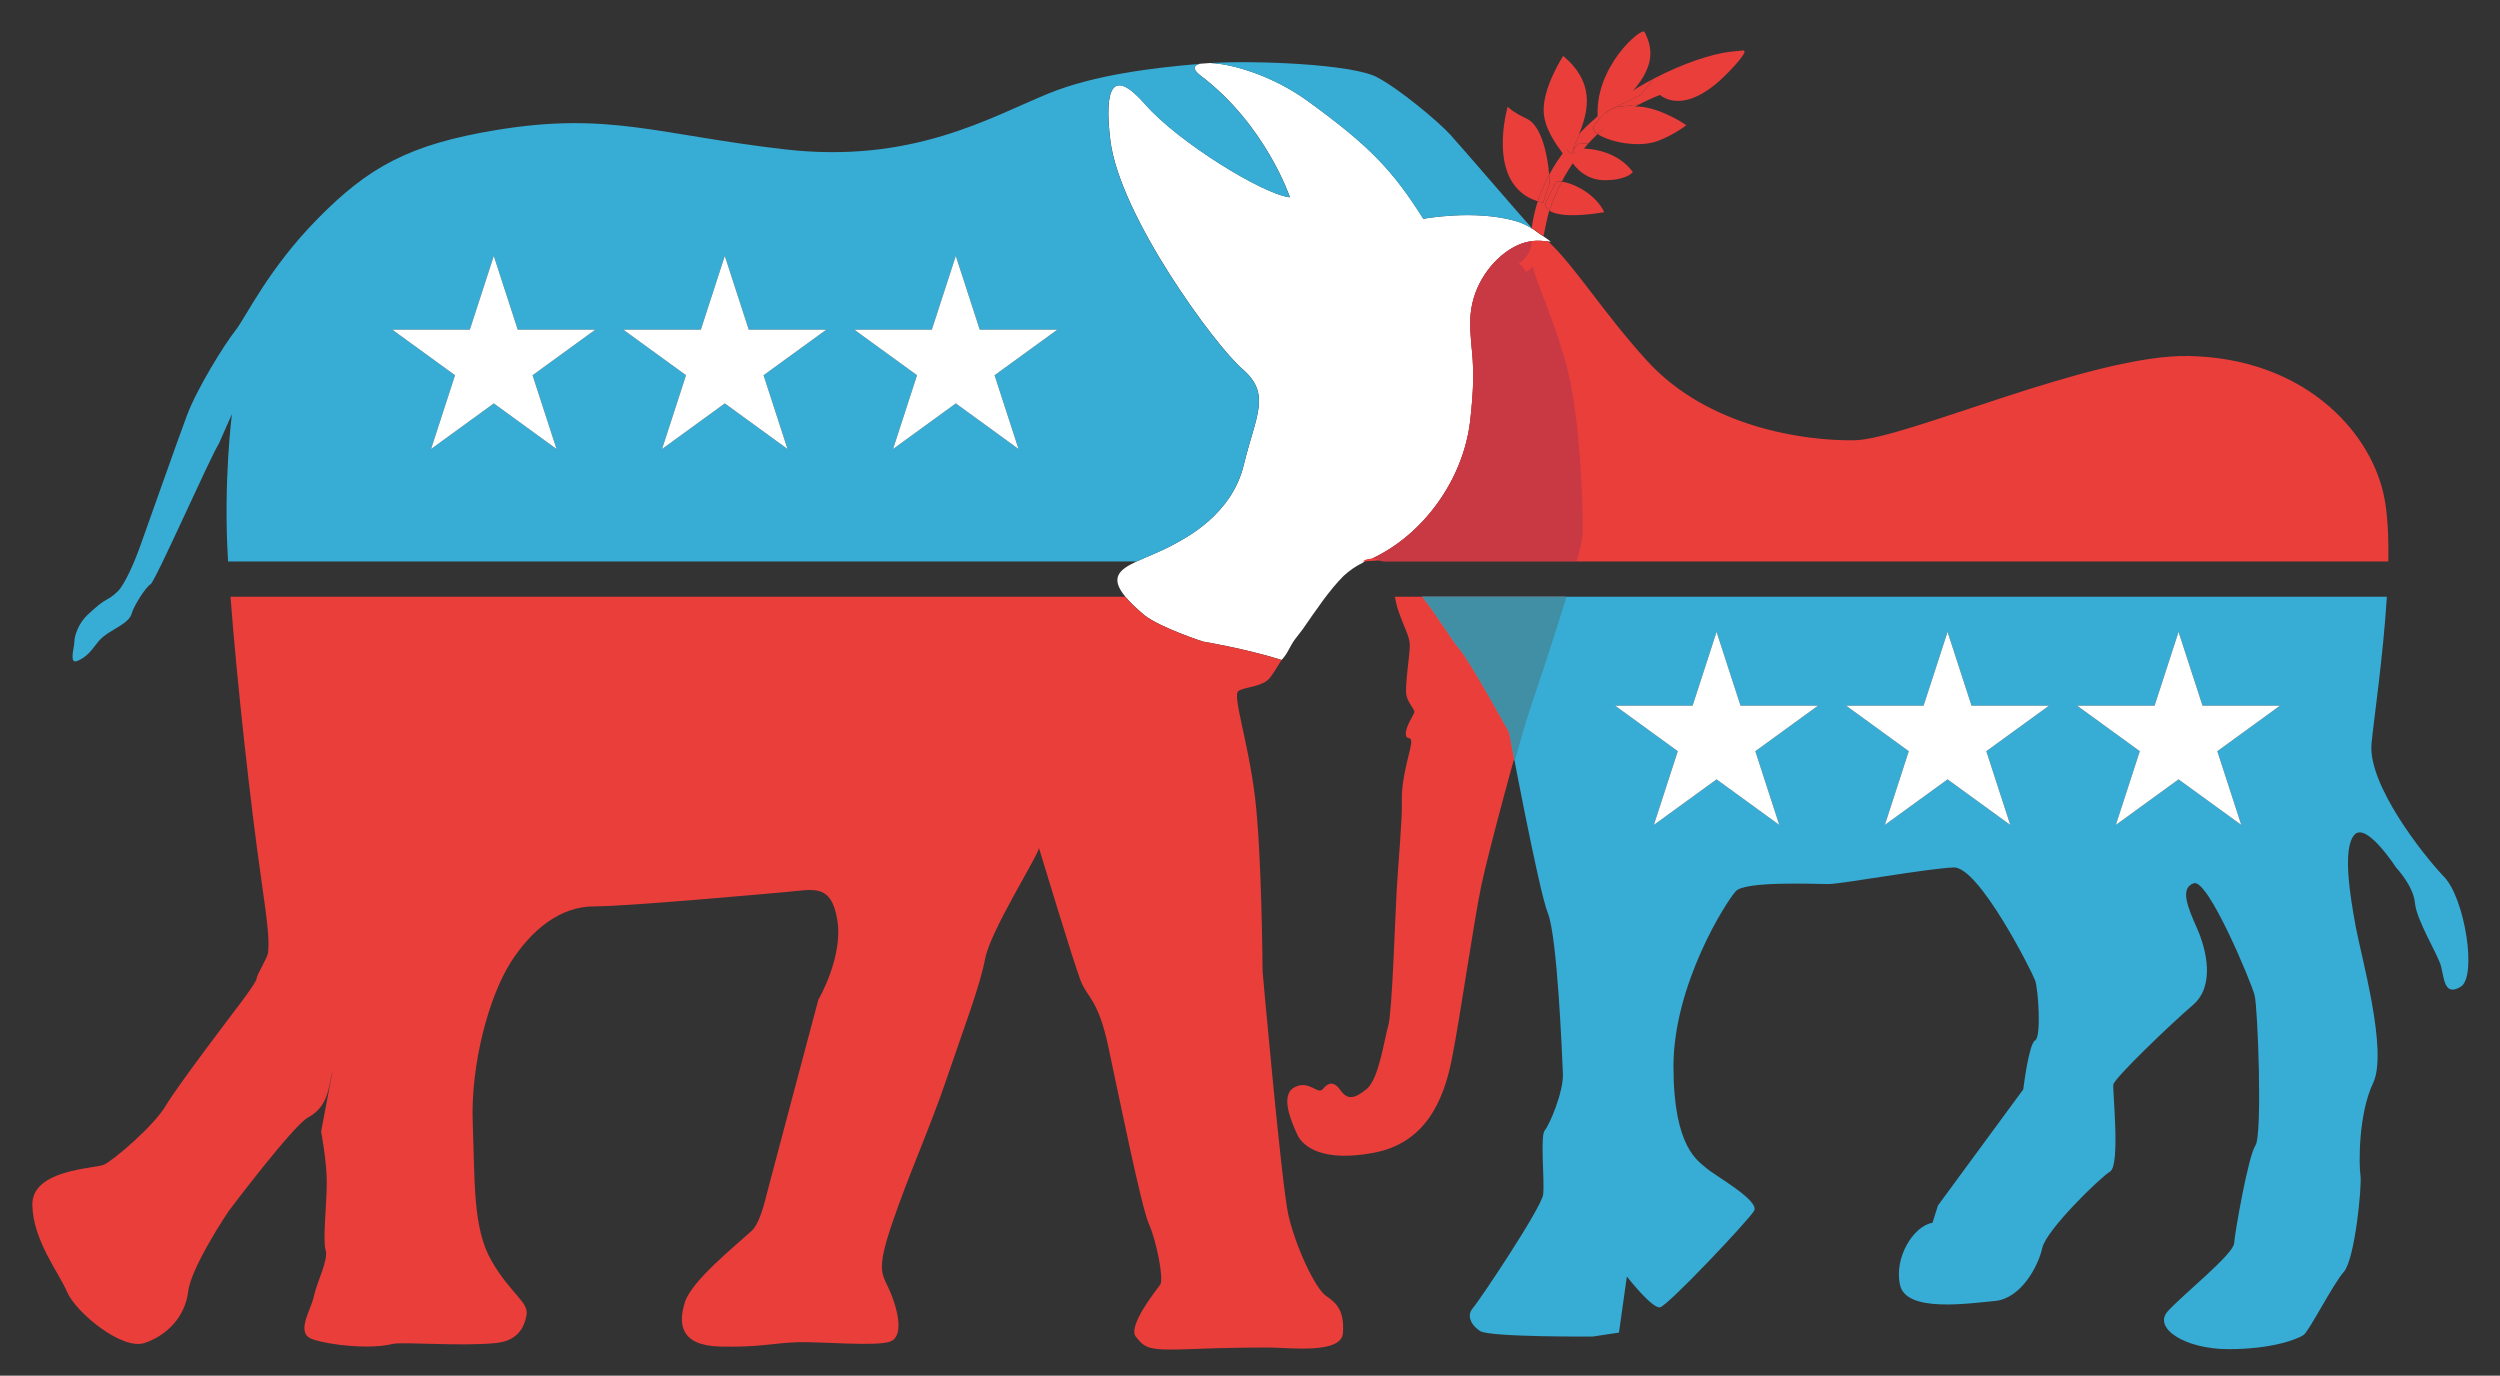 <?xml version="1.0" encoding="utf-8"?>
<!-- Generator: Adobe Illustrator 16.0.4, SVG Export Plug-In . SVG Version: 6.00 Build 0)  -->
<!DOCTYPE svg PUBLIC "-//W3C//DTD SVG 1.1//EN" "http://www.w3.org/Graphics/SVG/1.1/DTD/svg11.dtd">
<svg version="1.1" id="Layer_1" xmlns="http://www.w3.org/2000/svg" xmlns:xlink="http://www.w3.org/1999/xlink" x="0px" y="0px"
	 width="378px" height="208px" viewBox="0 0 378 208" enable-background="new 0 0 378 208" xml:space="preserve">
<rect x="0" y="0" width="378" height="208" fill="#333333" stroke="none"/>
<path fill="#FFFFFF" d="M206.335,84.874c0.304-0.218,0.63-0.381,1.072-0.389c7.867-3.647,13.91-12.039,14.909-20.967
	c1.032-9.227-0.057-10.2,0-15.014c0.059-4.812,2.864-8.652,5.616-10.543c0.082-0.057,0.165-0.112,0.247-0.166
	c0.026-0.016,0.052-0.033,0.079-0.05c0.056-0.034,0.109-0.071,0.164-0.104c0.03-0.02,0.062-0.037,0.096-0.056
	c0.049-0.029,0.097-0.058,0.145-0.087c0.034-0.02,0.064-0.037,0.099-0.055c0.046-0.027,0.091-0.053,0.138-0.077
	c0.034-0.019,0.064-0.034,0.099-0.053c0.044-0.023,0.09-0.047,0.135-0.069c0.033-0.018,0.065-0.033,0.097-0.049
	c0.045-0.021,0.089-0.043,0.131-0.062c0.033-0.016,0.067-0.031,0.099-0.045c0.042-0.02,0.086-0.039,0.129-0.058
	c0.029-0.015,0.063-0.026,0.097-0.042c0.04-0.018,0.082-0.033,0.124-0.051c0.032-0.013,0.064-0.025,0.097-0.037
	c0.042-0.016,0.08-0.031,0.123-0.047c0.031-0.012,0.063-0.023,0.092-0.033c0.042-0.015,0.085-0.029,0.124-0.042
	c0.031-0.01,0.062-0.02,0.093-0.03c0.039-0.014,0.081-0.025,0.123-0.038c0.028-0.008,0.056-0.017,0.086-0.024
	c0.044-0.014,0.088-0.025,0.13-0.036c0.025-0.007,0.053-0.014,0.075-0.021c0.05-0.012,0.099-0.023,0.146-0.034
	c0.021-0.005,0.04-0.009,0.059-0.013c0.02-0.005,0.038-0.01,0.059-0.013c0.687-0.147,1.324-0.176,1.927-0.155
	c0.031,0.002,0.065,0.004,0.095,0.004c0.024,0.002,0.05,0.002,0.074,0.004c0.036,0.002,0.071,0.004,0.107,0.006
	c0.021,0.002,0.044,0.003,0.067,0.004c0.037,0.002,0.077,0.006,0.117,0.008c0.019,0.002,0.035,0.004,0.055,0.005
	c0.054,0.005,0.107,0.009,0.162,0.013c0.003,0,0.003,0,0.005,0c0.168,0.016,0.33,0.032,0.492,0.049
	c0.124,0.014,0.244,0.025,0.366,0.039c-0.333-0.276-0.756-0.559-1.219-0.869c-0.476-0.316-0.991-0.661-1.503-1.056
	c-0.027-0.017-0.055-0.032-0.083-0.05c-0.806-0.509-1.627-0.896-2.484-1.144c-6.263-1.802-13.982-0.343-13.982-0.343
	c-4.699-7.45-8.226-11.078-17.42-17.764c-5.387-3.918-11.461-5.65-14.74-5.787c-0.02-0.002-0.04-0.003-0.062-0.004
	c-0.5,0.033-1.036,0.074-1.6,0.121c-0.012,0.004-0.021,0.008-0.033,0.011c-0.937,0.257-1.022,0.867,0.162,1.763
	c9.855,7.448,13.52,18.409,13.52,18.409c-4.009-0.417-16.871-8.324-21.885-14.055c-5.016-5.731-6.2-2.352-5.272,5.386
	c1.375,11.461,15.93,31.172,19.941,34.609c4.463,3.827,2.062,6.992,0.229,14.555c-1.823,7.525-8.822,11.038-10.658,12.033
	c-1.967,1.066-3.965,1.803-5.524,2.528c-2.694,1.254-4.075,2.479-1.724,5.329c0.658,0.795,1.603,1.717,2.894,2.801
	c2.465,1.914,8.843,3.979,8.843,3.979s6.396,1.062,11.897,2.782l0,0c0.944-0.986,1.211-2.029,2.027-3.131l0.002-0.002l1.16-1.506
	c2.057-2.939,3.923-5.797,6.184-8.066c0.863-0.791,1.83-1.471,2.909-1.992c0.051-0.041,0.102-0.082,0.154-0.123
	c0.032-0.024,0.064-0.047,0.097-0.071C206.319,84.886,206.328,84.88,206.335,84.874z"/>
<g>
	<path fill="#EA3E3B" d="M207.861,84.782c0.42-0.082,0.863-0.035,1.325,0.113h151.927c0.068-3.975-0.119-7.615-0.748-10.329
		c-2.269-9.791-12.337-20.386-29.373-20.736c-14.697-0.303-42.944,12.62-50.586,12.739c-7.641,0.12-22.231-1.959-31.399-12.045
		c-6.609-7.269-10.751-14.104-14.903-18.016c-1.703-0.178-3.62-0.309-6.186,1.455c-2.75,1.891-5.558,5.73-5.615,10.544
		s1.031,5.788,0,15.015c-0.999,8.929-7.043,17.32-14.912,20.969c-0.574,0.01-0.957,0.09-1.347,0.404"/>
</g>
<path fill="#EA3E3B" d="M173.021,93.026c-1.292-1.084-2.236-2.006-2.894-2.801H34.854c0.943,12.598,3.043,31.545,4.59,42.291
	c1.159,8.053,1.248,9.539,1.097,11.475c-0.063,0.824-1.728,3.367-1.728,3.939c0,0.574-3.094,4.586-3.094,4.586
	s-8.825,11.574-10.658,14.67c-1.834,3.094-8.023,8.367-9.398,8.939S4.773,176.813,4.889,182.2s4.012,10.199,5.271,13.18
	c1.262,2.98,8.252,8.824,11.69,7.68c3.438-1.146,6.143-3.994,6.601-7.777c0.459-3.781,6.121-12.166,6.121-12.166
	s9.723-12.924,12.021-14.166c3.282-1.773,3.106-5.127,3.693-7.039l-1.732,9.172c0,0,0.854,4.498,0.854,7.707
	s-0.635,8.736-0.176,10.227c0.459,1.488-1.303,4.758-1.761,6.936s-2.865,5.617-0.229,6.533c2.637,0.918,8.762,1.555,12.086,0.721
	c1.473-0.371,10.514,0.408,15.701-0.146c3.209-0.344,4.24-2.293,4.584-4.242c0.344-1.947-2.406-3.209-5.271-8.137
	s-2.521-11.805-2.865-20.859s2.521-19.254,5.73-24.297s7.564-8.48,12.607-8.48s25.1-1.834,29.11-2.178s6.763-1.375,7.679,4.24
	c0.917,5.617-2.865,12.035-2.865,12.035s-7.449,27.965-7.793,29.34s-1.092,4.514-2.293,5.615c-2.75,2.521-9.054,7.564-10.085,10.773
	c-1.032,3.209-0.779,6.572,5.271,6.725s8.022-0.535,11.69-0.65c3.667-0.115,12.034,0.688,14.098-0.115
	c2.062-0.803,1.146-4.699,0-7.449c-1.146-2.75-2.293-2.865,0.229-10.314s5.73-14.441,8.252-21.891s5.043-13.982,5.845-18.223
	s8.023-15.586,8.138-16.732c0,0,5.271,17.42,6.304,20.057c1.031,2.635,2.629,2.75,4.18,9.971c1.55,7.219,4.997,24.297,6.14,26.818
	c1.141,2.521,2.287,8.367,1.715,9.168c-0.574,0.803-5.02,6.305-3.668,7.908c1.352,1.605,1.628,2.1,7.908,1.852
	c6.279-0.246,9.307-0.246,12.263-0.246c2.957,0,10.888,1.031,11.117-2.178s-0.802-4.469-2.521-5.615
	c-1.719-1.146-4.699-7.68-5.73-12.264c-1.032-4.584-3.896-36.789-3.896-36.789s-0.114-17.881-1.146-26.361
	c-1.032-8.48-3.439-15.357-2.521-16.045c0.916-0.688,3.667-0.572,4.812-2.062c0.453-0.588,1.1-1.615,1.717-2.645
	c-5.502-1.719-11.898-2.783-11.898-2.783S175.485,94.94,173.021,93.026z"/>
<path fill="#EA3E3B" d="M211.443,92.374c0.945,2.75,1.72,3.869,1.72,5.244s-0.774,6.189-0.517,7.479
	c0.257,1.289,1.29,2.148,1.203,2.578c-0.085,0.43-1.375,2.234-1.289,3.352s1.204-0.172,0.688,2.064
	c-0.515,2.234-1.375,5.242-1.288,7.994c0.084,2.75-0.517,8.939-0.775,13.408c-0.257,4.471-0.687,18.652-1.288,20.629
	c-0.602,1.979-1.376,7.996-3.267,9.543c-1.892,1.547-2.923,1.633-3.955,0.172c-1.031-1.463-1.891-1.117-2.664-0.172
	s-2.063-1.463-4.298-0.258c-2.234,1.203-0.43,5.242,0.43,7.133c0.859,1.893,3.954,4.213,11.604,2.752s10.486-7.65,11.776-14.184
	c1.289-6.533,3.352-21.059,4.47-26.303c1.117-5.244,5.587-21.832,7.049-26.217c0.873-2.621,3.59-10.65,5.635-17.363h-25.79
	C211.045,90.976,211.216,91.714,211.443,92.374z"/>
<path fill="#37ADD6" d="M215.196,33.086c0,0,7.72-1.458,13.982,0.344c0.881,0.253,1.726,0.655,2.552,1.185
	c-1.354-1.452-10.667-12.301-12.465-14.271c-1.805-1.977-7.69-6.908-11.089-8.682c-3.83-1.999-18.653-2.541-25.099-2.131
	c-0.017,0.002-0.033,0.002-0.05,0.004c3.276,0.135,9.356,1.865,14.748,5.787C206.97,22.007,210.498,25.636,215.196,33.086z"/>
<path fill="#FFFFFF" d="M182.973,9.53c-0.5,0.033-1.036,0.074-1.6,0.122c-0.012,0.003-0.022,0.007-0.033,0.01
	c0.596-0.052,1.162-0.095,1.688-0.128C183.01,9.533,182.99,9.531,182.973,9.53z"/>
<g>
	<path fill="#37ADD6" d="M187.805,55.778c-4.011-3.438-18.566-23.15-19.941-34.612c-0.929-7.738,0.257-11.118,5.271-5.386
		c5.016,5.73,17.879,13.639,21.887,14.056c0,0-3.663-10.962-13.52-18.411c-1.186-0.896-1.1-1.506-0.162-1.763
		c-6.725,0.573-15.778,1.597-22.846,4.491c-8.853,3.626-20.63,10.658-39.885,8.424c-19.254-2.234-26.559-5.701-43.494-2.929
		c-13.336,2.183-19.426,5.68-26.99,13.329c-7.564,7.65-10.916,14.957-12.55,17.02c-1.634,2.063-5.759,8.682-7.306,12.809
		c-1.548,4.125-5.76,16.16-7.135,19.941c-1.376,3.783-2.492,5.588-2.923,6.189c-0.43,0.602-1.375,1.375-2.063,1.719
		c-0.688,0.344-1.547,1.031-2.922,2.32s-1.978,3.182-1.978,4.041s-0.859,3.439,0.431,2.922c1.289-0.516,2.062-1.461,2.836-2.492
		s1.375-1.461,2.664-2.234c1.29-0.773,2.494-1.461,2.751-2.494c0.259-1.031,2.149-4.039,2.837-4.383s9.111-19.427,10.314-21.232
		l1.986-4.494c0,0-1.298,10.082-0.61,21.771c0.01,0.17,0.021,0.342,0.03,0.516H171.85c1.56-0.725,3.559-1.461,5.525-2.527
		c1.836-0.996,8.835-4.51,10.658-12.035C189.867,62.77,192.27,59.604,187.805,55.778z M84.146,67.888l-9.484-6.891l-9.484,6.891
		L68.8,56.739l-9.484-6.892h11.724l3.623-11.149l3.622,11.149h11.724l-9.484,6.892L84.146,67.888z M119.072,67.888l-9.483-6.891
		l-9.484,6.891l3.622-11.148l-9.484-6.892h11.724l3.623-11.149l3.622,11.149h11.725l-9.485,6.892L119.072,67.888z M154,67.888
		l-9.484-6.891l-9.484,6.891l3.623-11.148l-9.484-6.892h11.723l3.623-11.149l3.623,11.149h11.724l-9.485,6.892L154,67.888z"/>
</g>
<g>
	<path fill="#37ADD6" d="M369.559,132.593c-3.104-3.223-11.582-13.969-10.984-20.178c0.359-3.738,1.758-13.152,2.318-22.189H215.06
		c2.514,3.246,4.697,6.889,5.49,7.742c1.552,1.672,7.641,12.775,7.641,12.775s4.418,23.76,5.851,27.342
		c1.434,3.582,2.149,21.492,2.269,24.238s-2.029,7.762-2.745,8.598c-0.717,0.836,0,7.641-0.239,9.67
		c-0.239,2.031-9.672,16.119-10.627,17.193c-0.955,1.076-0.357,2.508,1.075,3.463c1.433,0.957,17.073,0.836,17.073,0.836
		l3.941-0.596l1.192-8.479c0,0,3.821,4.896,5.016,4.656c1.194-0.238,13.253-13.014,14.208-14.566
		c0.956-1.551-5.97-5.373-7.164-6.447c-1.193-1.074-5.014-2.984-5.014-15.402s7.999-24.955,9.431-26.506
		c1.435-1.553,11.941-1.074,13.971-1.074c2.03,0,15.164-2.389,18.985-2.508c3.82-0.119,11.819,15.76,12.297,17.074
		c0.479,1.312,0.956,8.596,0,9.074c-0.955,0.477-1.791,7.402-1.791,7.402l-12.895,17.551l-0.836,2.627
		c-2.866,0.479-5.851,5.254-4.895,9.434c0.954,4.178,10.387,2.746,14.327,2.387c3.939-0.357,6.567-5.252,7.164-7.998
		c0.597-2.748,8.716-10.627,10.269-11.582c1.552-0.955,0.357-12.18,0.478-13.135c0.119-0.955,8.716-9.193,12.059-12.059
		s2.03-8.357,0.598-11.582c-1.434-3.223-2.628-6.09-0.478-6.807c2.148-0.715,8.715,15.045,9.192,16.955
		c0.479,1.912,1.194,21.135,0.12,22.686c-1.074,1.553-3.104,13.135-3.224,14.807c-0.119,1.67-7.761,7.76-10.029,10.268
		s2.507,5.73,9.192,5.73c6.688,0,10.509-1.551,11.344-2.148c0.836-0.598,4.418-7.641,6.089-9.553
		c1.672-1.91,2.747-13.014,2.509-14.566c-0.239-1.551-0.359-9.193,1.91-13.969c2.269-4.777-1.792-19.104-2.628-23.641
		c-0.835-4.537-2.029-11.701-0.238-13.852c1.791-2.148,6.328,4.896,6.328,4.896s2.627,2.746,2.865,5.373
		c0.239,2.627,3.463,7.762,3.94,9.553c0.478,1.789,0.478,4.656,2.985,3.104C374.573,147.638,372.663,135.817,369.559,132.593z
		 M265.405,113.583l3.623,11.15l-9.484-6.891l-9.485,6.891l3.623-11.15l-9.484-6.891h11.724l3.623-11.148l3.622,11.148h11.724
		L265.405,113.583z M300.332,113.583l3.623,11.15l-9.484-6.891l-9.484,6.891l3.622-11.15l-9.484-6.891h11.724l3.623-11.148
		l3.623,11.148h11.723L300.332,113.583z M335.259,113.583l3.623,11.15l-9.484-6.891l-9.484,6.891l3.623-11.15l-9.484-6.891h11.723
		l3.623-11.148l3.623,11.148h11.723L335.259,113.583z"/>
</g>
<path fill="none" d="M206.379,84.827h2.511c-0.086-0.055-0.175-0.104-0.27-0.143C207.497,84.226,206.905,84.446,206.379,84.827z"/>
<g>
	<path fill="#C93944" d="M238.422,84.827c0.556-2.076,0.906-3.67,0.906-4.402c0-3.193-0.26-17.348-2.589-25.633
		c-2.331-8.285-5.524-14.24-5.007-15.449c0.307-0.715,0.772-1.84,0.834-2.93c-1.326,0.002-2.822,0.296-4.648,1.551
		c-2.75,1.891-5.558,5.73-5.615,10.544s1.031,5.788,0,15.015c-0.992,8.88-6.979,17.227-14.784,20.906
		c0.305,0.004,0.661,0.076,1.102,0.256c0.08,0.033,0.155,0.076,0.229,0.121c0.025,0.006,0.053,0.014,0.077,0.021H238.422z"/>
</g>
<path fill="#408FA5" d="M215.06,90.226c2.514,3.246,4.697,6.889,5.49,7.742c1.552,1.672,7.641,12.775,7.641,12.775
	s0.323,1.74,0.824,4.348c0.908-3.258,1.718-6.033,2.2-7.48c0.875-2.625,3.592-10.654,5.644-17.385H215.06z"/>
<g>
	<g>
		<path fill="#EA3E3B" d="M244.416,16.151l3.617-1.771c0.724-0.773,1.361-1.593,1.9-2.431c4.602-2.421,8.953-3.786,11.536-4.108
			l2.085-0.211c0,0,1.309-0.269-2.474,3.553C254.513,17.821,251,14.351,251,14.351c-1.151,0.445-2.224,0.939-3.232,1.47
			c-1.137,0.081-2.215,0.288-3.348,0.331H244.416z"/>
		<path fill="#EA3E3B" d="M234.278,27.741c0.002-0.404-0.013-0.85-0.046-1.318c0.752-1.395,1.625-2.713,2.596-3.95
			c0.345,0.478,0.604,0.772,0.686,0.799c0.334,0.11,0.387-0.888,0.387-0.888c0.354-0.775,0.727-1.576,1.09-2.393
			c0.841-0.872,1.727-1.695,2.641-2.475l1.778-0.871c-0.689,0.422-1.607,1.152-2.354,2.35c-0.296,0.476-0.065,0.902,0.496,1.269
			c-0.5,0.476-0.97,0.959-1.412,1.449c-0.633-0.03-1.15-0.042-1.466-0.089l-0.807,1.069c0,0,0.209,0.45,0.604,1.056
			c-0.921,1.242-1.692,2.496-2.334,3.714c-0.305-0.042-0.587-0.054-0.832-0.028l-1.675,3.379c0.036,0.439,0.269,0.773,0.632,1.026
			c-0.34,1.003-0.681,3-0.868,3.794c-0.618-0.008-1.218-1.074-1.817-1.02c0.185-1.451,0.5-2.842,0.934-4.174
			c0.255,0.081,0.523,0.152,0.804,0.214L234.278,27.741z"/>
		<path fill="#EA3E3B" d="M241.599,18.042c-0.703-7.867,6.651-13.971,7.041-13.231c1.479,2.804,1.644,5.937-3.512,10.752
			C242.339,17.029,244.233,15.798,241.599,18.042L241.599,18.042z"/>
		<path fill="#EA3E3B" d="M244.416,16.151c-0.015,0.006-0.431,0.142-1.007,0.494l-1.778,0.871c2.635-2.244,5.515-4.102,8.303-5.567
			c-0.539,0.838-1.177,1.657-1.9,2.431L244.416,16.151z"/>
		<path fill="#EA3E3B" d="M233.4,16.61c-0.004-3.609,2.955-8.162,2.955-8.162c4.422,3.746,4.246,7.688,2.163,12.365
			c-0.76,0.789-1.484,1.615-2.163,2.48C235.275,21.8,233.405,19.345,233.4,16.61z"/>
		<path fill="#EA3E3B" d="M237.514,23.271c-0.081-0.026-0.341-0.321-0.686-0.799c0.678-0.866,1.402-1.692,2.162-2.481
			c-0.363,0.816-0.736,1.617-1.09,2.393C237.9,22.384,237.848,23.382,237.514,23.271z"/>
		<path fill="#EA3E3B" d="M230.946,18.005c2.017,0.953,3.064,5.254,3.286,8.418c-0.686,1.273-1.269,2.613-1.723,4.018
			c-8.014-2.53-4.547-14.305-4.547-14.305S228.63,16.911,230.946,18.005z"/>
		<path fill="#EA3E3B" d="M234.278,27.741l-0.965,2.913c-0.28-0.062-0.549-0.133-0.804-0.214c0.454-1.404,1.037-2.744,1.723-4.018
			C234.266,26.892,234.28,27.337,234.278,27.741z"/>
		<path fill="#EA3E3B" d="M254.979,18.926c0,0-1.735,1.386-4.24,2.359c-2.749,1.068-7.126,0.321-9.188-1.021
			c1.71-1.63,2.689-2.819,5.143-4.112C249.042,15.82,252.424,17.228,254.979,18.926z"/>
		<path fill="#EA3E3B" d="M241.056,18.995c0.746-1.197,1.664-1.928,2.354-2.35l1.007-0.494h0.004
			c1.133-0.043,2.211-0.25,3.348-0.331c-2.454,1.293-4.506,2.813-6.216,4.443C240.99,19.897,240.76,19.471,241.056,18.995z"/>
		<path fill="#EA3E3B" d="M243.409,16.646c0.576-0.353,0.992-0.488,1.007-0.494L243.409,16.646z"/>
		<path fill="#EA3E3B" d="M246.878,26.01c0,0-0.819,1.228-4.205,1.235c-2.738,0.007-4.336-1.693-5.181-2.992
			c0.51-0.684,0.758-1.137,1.364-1.808C242.086,22.445,245.154,23.612,246.878,26.01z"/>
		<path fill="#EA3E3B" d="M238.674,21.624c0.315,0.047,0.833,0.059,1.466,0.089c-0.606,0.671-1.159,1.352-1.669,2.036
			c-0.395-0.605-0.604-1.056-0.604-1.056L238.674,21.624z"/>
		<path fill="#EA3E3B" d="M242.558,32.081c0,0-6.256,1.177-8.296-0.241c0.454-1.339,1.062-2.829,1.875-4.377
			C238.205,27.753,241.401,29.547,242.558,32.081z"/>
		<path fill="#EA3E3B" d="M233.63,30.813l1.675-3.379c0.245-0.025,0.527-0.014,0.832,0.028c-0.813,1.548-1.421,3.038-1.875,4.377
			C233.898,31.587,233.666,31.253,233.63,30.813z"/>
	</g>
	<path fill="#EA3E3B" d="M231.576,36.444c0.103,2.215-2.022,3.477-2.022,3.477c0.494,0,1.171,1.155,1.171,1.155
		c1.941-0.715,2.669-4.632,2.669-4.632S232.623,36.347,231.576,36.444z"/>
</g>
<polygon fill="#FFFFFF" points="84.146,67.888 74.662,60.997 65.178,67.888 68.8,56.738 59.315,49.848 71.039,49.848 74.662,38.697 
	78.284,49.848 90.008,49.848 80.523,56.738 "/>
<polygon fill="#FFFFFF" points="119.072,67.888 109.589,60.997 100.104,67.888 103.727,56.738 94.242,49.848 105.966,49.848 
	109.589,38.697 113.211,49.848 124.936,49.848 115.45,56.738 "/>
<polygon fill="#FFFFFF" points="154,67.888 144.516,60.997 135.031,67.888 138.654,56.738 129.17,49.848 140.893,49.848 
	144.516,38.697 148.139,49.848 159.862,49.848 150.377,56.738 "/>
<polygon fill="#FFFFFF" points="265.405,113.583 269.028,124.732 259.544,117.842 250.059,124.732 253.682,113.583 244.197,106.692 
	255.921,106.692 259.544,95.543 263.166,106.692 274.89,106.692 "/>
<polygon fill="#FFFFFF" points="300.332,113.583 303.955,124.732 294.471,117.842 284.986,124.732 288.608,113.583 279.124,106.692 
	290.848,106.692 294.471,95.543 298.094,106.692 309.816,106.692 "/>
<polygon fill="#FFFFFF" points="335.259,113.583 338.882,124.732 329.397,117.842 319.913,124.732 323.536,113.583 314.052,106.692 
	325.774,106.692 329.397,95.543 333.021,106.692 344.743,106.692 "/>
</svg>
